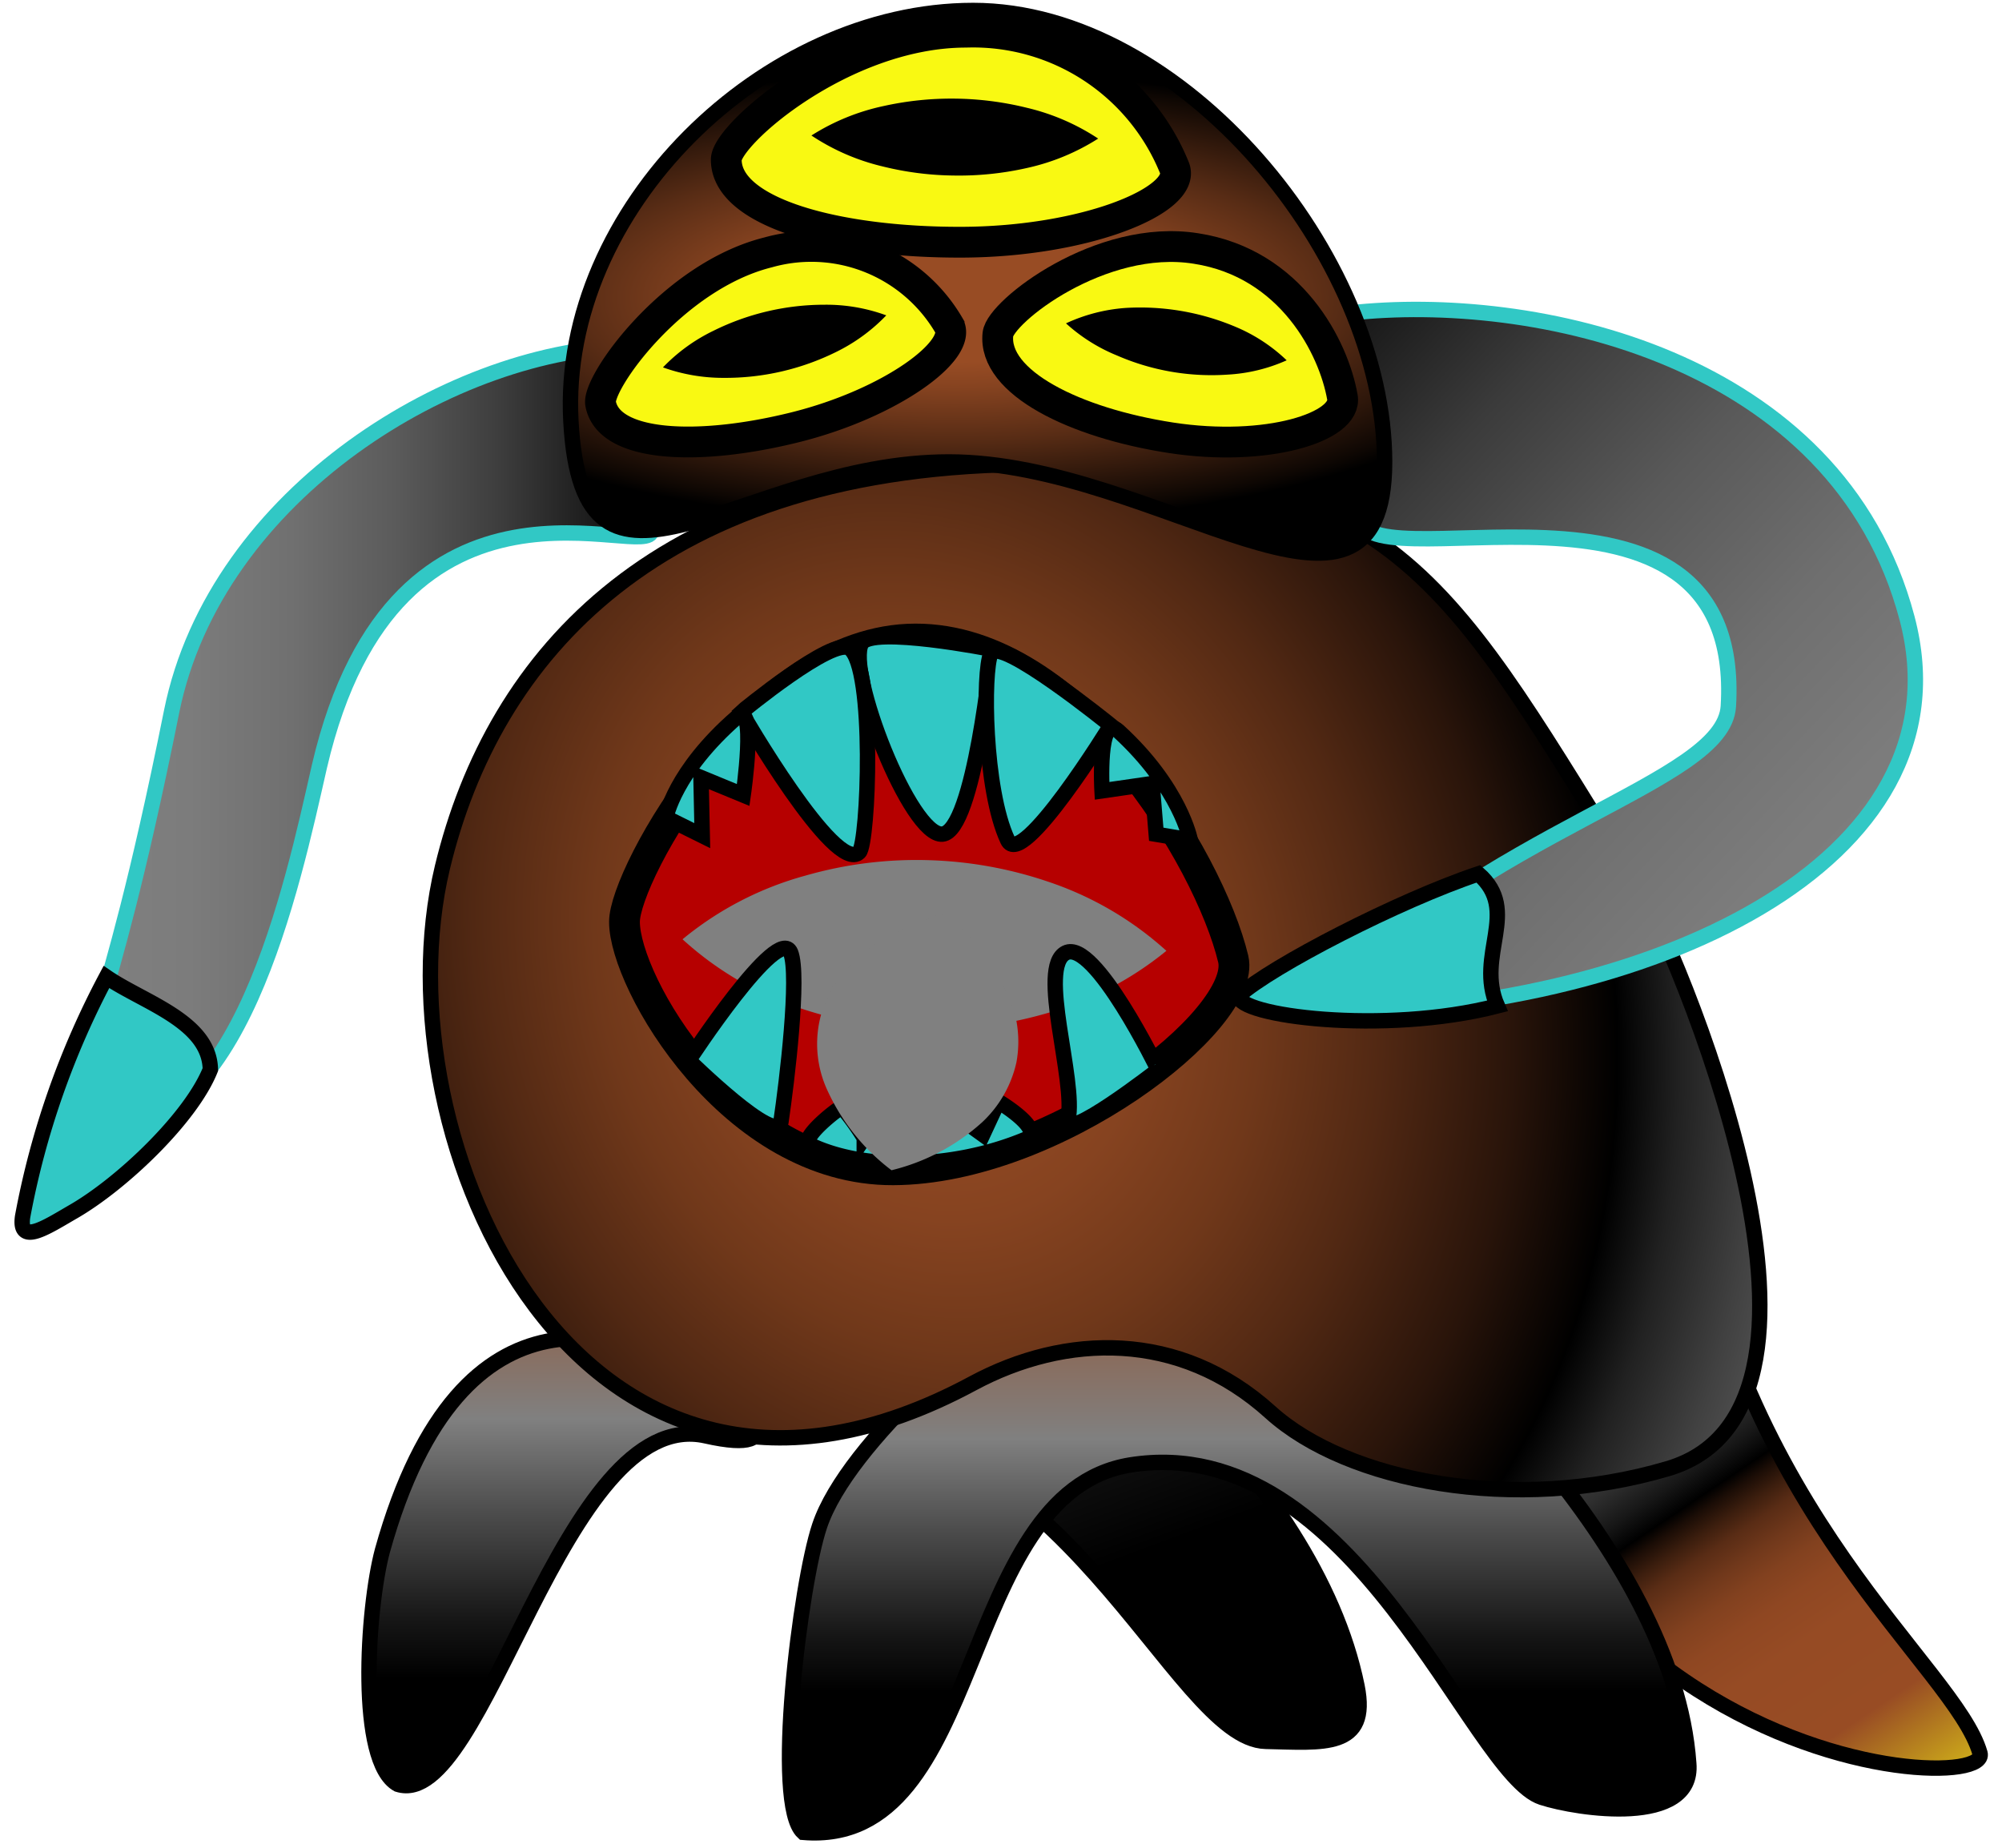 <svg xmlns="http://www.w3.org/2000/svg" xmlns:xlink="http://www.w3.org/1999/xlink" viewBox="0 0 130 120"><defs><style>.cls-1,.cls-11,.cls-12,.cls-2,.cls-3,.cls-4,.cls-5,.cls-6,.cls-8{stroke:#000;}.cls-1,.cls-10,.cls-11,.cls-12,.cls-2,.cls-3,.cls-4,.cls-5,.cls-6,.cls-8,.cls-9{stroke-miterlimit:10;}.cls-1{fill:url(#Безымянный_градиент_183);}.cls-2{fill:url(#Безымянный_градиент_15);}.cls-3{fill:url(#Безымянный_градиент_147);}.cls-4{fill:url(#Безымянный_градиент_148);}.cls-5{fill:url(#Безымянный_градиент_133);}.cls-6{fill:#b60000;}.cls-12,.cls-6{stroke-width:2px;}.cls-7{fill:gray;}.cls-8{fill:#31c8c5;}.cls-10,.cls-9{stroke:#31c8c5;}.cls-9{fill:url(#Безымянный_градиент_119);}.cls-10{fill:url(#Безымянный_градиент_169);}.cls-11{fill:url(#Безымянный_градиент_127);}.cls-12{fill:#f9f912;}</style><linearGradient id="Безымянный_градиент_183" x1="106.19" y1="108.09" x2="135.14" y2="137.45" gradientTransform="translate(22.04 -40.39) rotate(10.65)" gradientUnits="userSpaceOnUse"><stop offset="0.01" stop-color="#4d4d4d"/><stop offset="0.08" stop-color="#4a4a4a"/><stop offset="0.14" stop-color="#404040"/><stop offset="0.2" stop-color="#2f2f2f"/><stop offset="0.25" stop-color="#171717"/><stop offset="0.29"/><stop offset="0.31" stop-color="#1b0d06"/><stop offset="0.34" stop-color="#3c1e0e"/><stop offset="0.37" stop-color="#592c15"/><stop offset="0.41" stop-color="#70381b"/><stop offset="0.45" stop-color="#82411f"/><stop offset="0.5" stop-color="#8f4722"/><stop offset="0.57" stop-color="#964b24"/><stop offset="0.72" stop-color="#984c24"/><stop offset="1" stop-color="#f9f912"/></linearGradient><linearGradient id="Безымянный_градиент_15" x1="68.58" y1="102.9" x2="56.63" y2="70.83" gradientUnits="userSpaceOnUse"><stop offset="0"/><stop offset="0.15" stop-color="#0c0c0c"/><stop offset="0.43" stop-color="#2d2d2d"/><stop offset="0.8" stop-color="#616161"/><stop offset="1" stop-color="gray"/></linearGradient><linearGradient id="Безымянный_градиент_147" x1="80.46" y1="114.86" x2="80.46" y2="79.18" gradientUnits="userSpaceOnUse"><stop offset="0.14"/><stop offset="0.24" stop-color="#151515"/><stop offset="0.43" stop-color="#4b4b4b"/><stop offset="0.6" stop-color="gray"/><stop offset="1" stop-color="#984c24"/></linearGradient><linearGradient id="Безымянный_градиент_148" x1="36.53" y1="111.97" x2="36.53" y2="78.94" gradientUnits="userSpaceOnUse"><stop offset="0.09"/><stop offset="0.2" stop-color="#151515"/><stop offset="0.41" stop-color="#4b4b4b"/><stop offset="0.6" stop-color="gray"/><stop offset="1" stop-color="#984c24"/></linearGradient><radialGradient id="Безымянный_градиент_133" cx="60.2" cy="61.78" r="67.43" gradientTransform="matrix(0.29, 0.94, -0.79, 0.23, 91.56, -7.87)" gradientUnits="userSpaceOnUse"><stop offset="0" stop-color="#984c24"/><stop offset="0.12" stop-color="#934a23"/><stop offset="0.25" stop-color="#864320"/><stop offset="0.38" stop-color="#70381a"/><stop offset="0.52" stop-color="#512813"/><stop offset="0.67" stop-color="#29140a"/><stop offset="0.79"/><stop offset="0.86" stop-color="#212121"/><stop offset="0.95" stop-color="#414141"/><stop offset="0.99" stop-color="#4d4d4d"/></radialGradient><linearGradient id="Безымянный_градиент_119" x1="5.94" y1="47.8" x2="43.01" y2="47.8" gradientUnits="userSpaceOnUse"><stop offset="0" stop-color="gray"/><stop offset="0.17" stop-color="#7c7c7c"/><stop offset="0.35" stop-color="#707070"/><stop offset="0.53" stop-color="#5b5b5b"/><stop offset="0.71" stop-color="#3e3e3e"/><stop offset="0.89" stop-color="#191919"/><stop offset="0.99"/></linearGradient><linearGradient id="Безымянный_градиент_169" x1="120.13" y1="65.39" x2="76.08" y2="23.67" gradientUnits="userSpaceOnUse"><stop offset="0" stop-color="gray"/><stop offset="0.16" stop-color="#7c7c7c"/><stop offset="0.34" stop-color="#6f6f6f"/><stop offset="0.53" stop-color="#595959"/><stop offset="0.72" stop-color="#3b3b3b"/><stop offset="0.91" stop-color="#141414"/><stop offset="0.99"/></linearGradient><radialGradient id="Безымянный_градиент_127" cx="62.01" cy="21.66" r="40.09" gradientTransform="matrix(1, 0, 0, 0.37, -0.02, 11.33)" gradientUnits="userSpaceOnUse"><stop offset="0.28" stop-color="#984c24"/><stop offset="0.39" stop-color="#864320"/><stop offset="0.62" stop-color="#582c15"/><stop offset="0.94" stop-color="#0e0703"/><stop offset="0.99"/></radialGradient></defs><title>враги2 атака</title><g id="Слой_12" data-name="Слой 12"><path class="cls-1" d="M93.09,68.64c6.72-28.37,14.38-5.45,16.32,7.17,3.48,22.64,17.55,32.4,19.16,38.05C129.48,117.06,90.6,114.74,93.09,68.64Z"/><path class="cls-2" d="M88.12,109.51c-2.8-13.83-18.91-26.25-24-28.26-2-.79-12.75.78-20.18,2.21,3.1,2.61,5,5.31,7.53,8.74,17.65-.78,24.71,20.76,30.72,20.89C85.91,113.17,88.94,113.58,88.12,109.51Z"/><path class="cls-3" d="M100.12,116.73C95.48,115.22,88,92.82,73.39,95.14,62,97,64.12,120,52.16,119c-2-1.82-.19-16.18,1.06-19.9,1.81-5.43,11.23-13.4,15.06-15.6,1.41-.82,11.6-7.33,20.46-.12,3.51,2.86,19.94,17.09,20.92,31.15C110,118.63,102.45,117.49,100.12,116.73Z"/><path class="cls-4" d="M46,89.64C41.13,86.71,30,82.13,24.83,100.71c-1,3.75-1.64,13.71,1,15.17,5.64,1.78,10.7-24.72,20-22.63C51.76,94.59,48.34,91.08,46,89.64Z"/><path class="cls-5" d="M106.59,57.9C94.11,38,91.29,30.15,67.31,30.15c-24.67,0-35.29,12.5-38.58,26.17C24.5,73.9,37.6,103.62,63.17,89.84c6-3.23,13.42-3.47,19.32,1.87,5,4.53,15.86,6.61,25.81,3.67C121.89,91.37,108.28,60.61,106.59,57.9Z"/><path class="cls-6" d="M59.44,41.5c-10.42,0-18.9,15.27-18.89,18.37,0,3.92,7,16.14,17.45,16.1s23-9.76,22.08-13.69C78.52,55.73,69.87,41.47,59.44,41.5Z"/><path class="cls-7" d="M75.74,61.75a21.64,21.64,0,0,1-8,4.12,26.85,26.85,0,0,1-15.71-.37A21.25,21.25,0,0,1,44.32,61a21.4,21.4,0,0,1,8-4.14,26.08,26.08,0,0,1,7.88-1A26.43,26.43,0,0,1,68,57.24,21.65,21.65,0,0,1,75.74,61.75Z"/><path class="cls-8" d="M44.72,68.86s5.83-8.93,6.62-7c.59,1.47-.24,8.37-.63,11C50.48,74.52,44.72,68.86,44.72,68.86Z"/><path class="cls-8" d="M55.94,41.79c-1,1.82,3.19,12.58,5.26,12.38s3.22-12,3.22-12S56.59,40.62,55.94,41.79Z"/><path class="cls-8" d="M64.34,42.44c-.53,1.22-.45,8.82,1.09,12.12.9,2,6.7-7.45,6.7-7.45S64.87,41.22,64.34,42.44Z"/><path class="cls-8" d="M55.18,42.11c1.66,1.25,1.21,12.67.61,13.24-1.55,1.5-7.66-9.1-7.66-9.1S54.11,41.31,55.18,42.11Z"/><path class="cls-8" d="M69.35,72.73c.55-2.58-2-9.93-.14-10.85s6,7.6,6,7.6S69,74.31,69.35,72.73Z"/><path class="cls-8" d="M47.87,46.56c1.29-1.12.39,5.07.39,5.07L45.52,50.5l.08,3.77L43.24,53.1S43.77,50.12,47.87,46.56Z"/><path class="cls-8" d="M72.64,47.49c-1.38-1.27-1.08,3.87-1.08,3.87l3.25-.47.27,3.29,2.21.37S76.66,51.18,72.64,47.49Z"/><path class="cls-8" d="M52.62,74.36C56.05,76,61.75,76,66.58,74c1.4-.59-1.76-2.47-1.76-2.47l-1,2.15-2.25-1.62-1.36,2.12A21.4,21.4,0,0,0,58,71.35c-.18.11-1.88,2.55-1.88,2.55a16.81,16.81,0,0,0-1.44-2C54.52,71.89,51.8,74,52.62,74.36Z"/><path class="cls-9" d="M42.32,34.44c0,2.19-16.6-6.06-21.58,15.34C19,57.44,15.46,74.3,6.29,73.05c-1.07-7.94.28-4.06,4.85-26.82C14,32,29.63,22.54,41.2,22.48,44.45,22.47,42.32,32.16,42.32,34.44Z"/><path class="cls-8" d="M6.91,63.45A54.1,54.1,0,0,0,1.47,79c-.29,1.93,1.54.7,3.27-.3,3.17-1.82,7.68-6.12,8.92-9.24C13.6,66.33,9.33,65.11,6.91,63.45Z"/><path class="cls-10" d="M88.23,33.25c-.63,5.32,25.06-5.05,24,12.62-.31,5.06-15.57,7.78-27.18,19.95,22,0,43-9.78,38.78-25.69C119.32,23.08,99.48,19,87.63,20.33,83.51,20.81,88.52,30.81,88.23,33.25Z"/><path class="cls-8" d="M96,56.75c-5.17,1.73-13.45,6-15.56,7.91-.2,1.31,9.42,2.57,16.79.67C95.78,62,98.77,59.18,96,56.75Z"/><path class="cls-11" d="M37.07,27.32C36.35,13.6,49.63.68,63.19.68S89.91,16.68,89.91,30s-14.73,0-28.29,0S37.81,41.61,37.07,27.32Z"/><path class="cls-12" d="M62.73,2.09c-8,0-15.58,6.67-15.57,8.28,0,3.47,7.27,5.39,15.31,5.36S77,13,76.28,10.94A14.1,14.1,0,0,0,62.73,2.09Z"/><path d="M52.69,8.8a14.29,14.29,0,0,1,4.67-1.91A20.38,20.38,0,0,1,66.68,7a14.37,14.37,0,0,1,4.63,2,14.32,14.32,0,0,1-4.67,1.92,20,20,0,0,1-4.67.48,20,20,0,0,1-4.65-.59A14.3,14.3,0,0,1,52.69,8.8Z"/><path class="cls-12" d="M49.88,16.39C43.66,17.94,38.75,24.88,39,26.21c.53,2.87,6.41,3.09,12.63,1.54s10.87-5,10-6.6A10.35,10.35,0,0,0,49.88,16.39Z"/><path d="M43.05,23.86a11.42,11.42,0,0,1,3.26-2.37,16.23,16.23,0,0,1,7.24-1.7,11.3,11.3,0,0,1,4,.69,11.52,11.52,0,0,1-3.26,2.38A16.21,16.21,0,0,1,47,24.54,11.57,11.57,0,0,1,43.05,23.86Z"/><path class="cls-12" d="M77.67,16.14c-6.2-1-12.71,4.11-12.87,5.56-.34,3.14,5,5.77,11.23,6.73s11.48-.7,11.14-2.63C86.61,22.59,83.86,17.1,77.67,16.14Z"/><path d="M69.22,21A11.09,11.09,0,0,1,73.07,20a15.9,15.9,0,0,1,7.17,1.23,10.86,10.86,0,0,1,3.31,2.17,10.82,10.82,0,0,1-3.85.93,15.37,15.37,0,0,1-7.16-1.24A11.17,11.17,0,0,1,69.22,21Z"/><path class="cls-7" d="M57.89,76a13.54,13.54,0,0,1-4.15-5.16A7.16,7.16,0,0,1,55.4,62.5a13.51,13.51,0,0,1,5.86-3.14,13.52,13.52,0,0,1,4.17,5.17A7.36,7.36,0,0,1,66,69a7.58,7.58,0,0,1-2.22,3.88A13.54,13.54,0,0,1,57.89,76Z"/></g></svg>